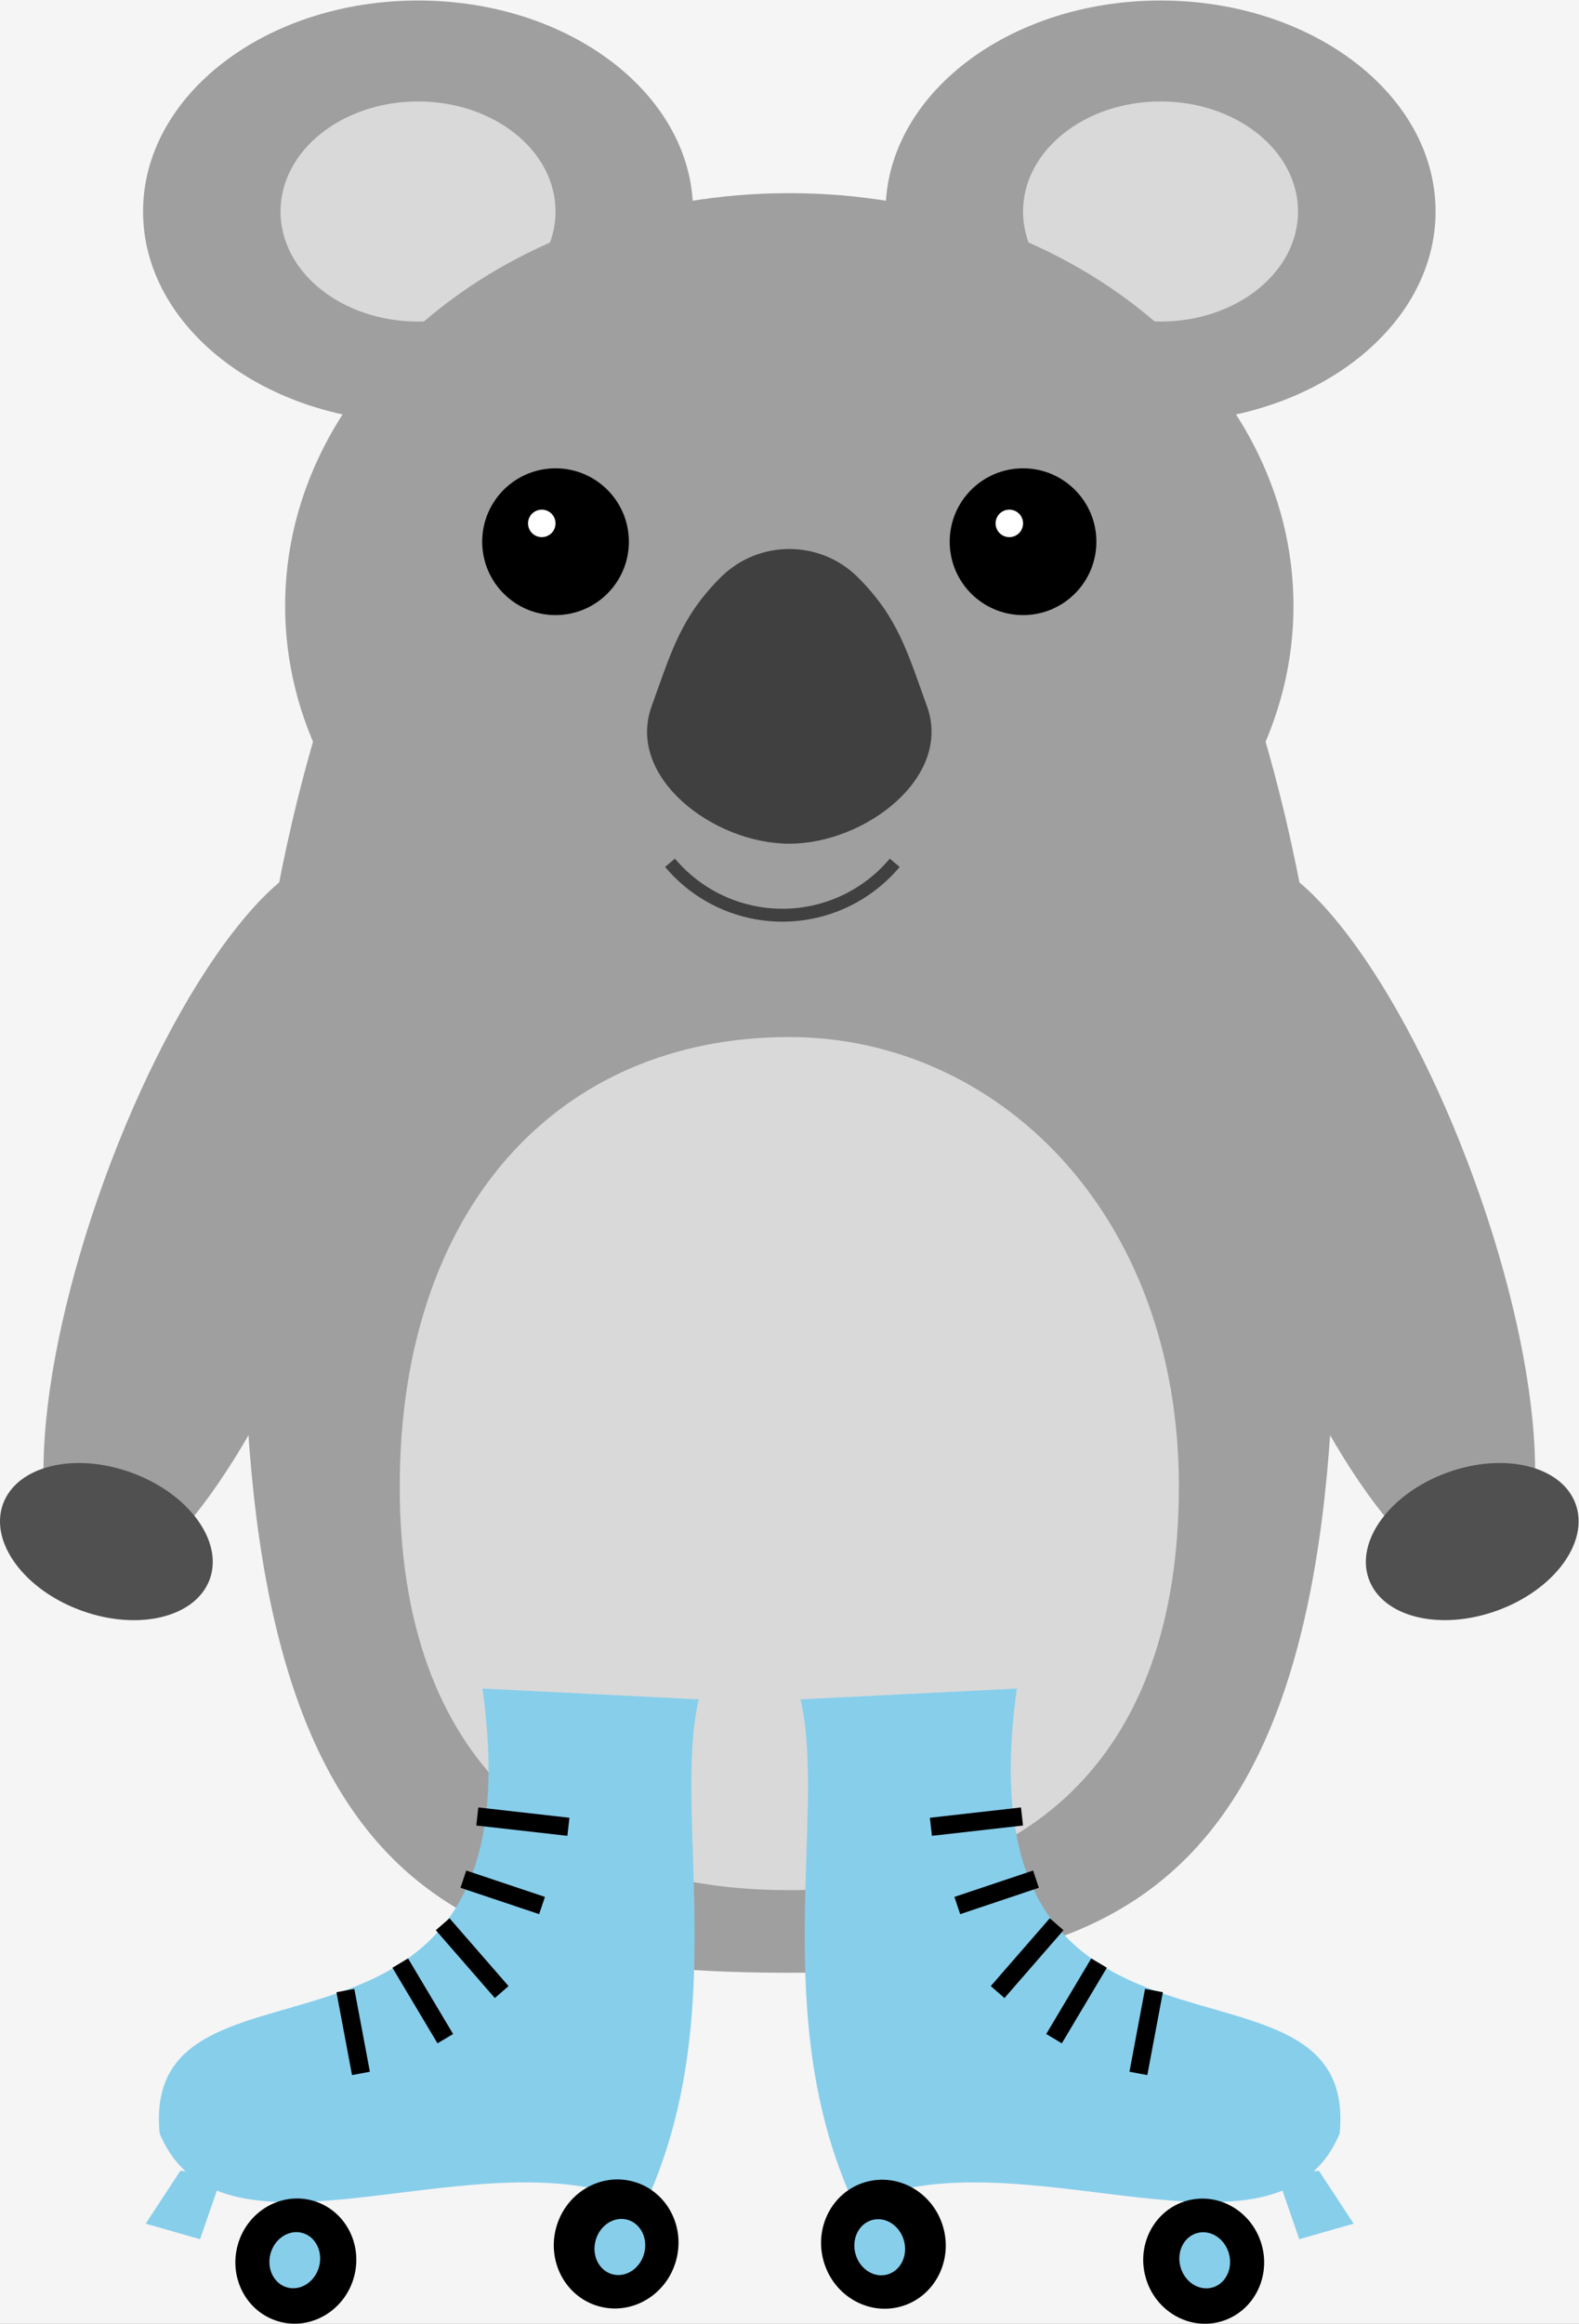 <?xml version="1.0" encoding="UTF-8" standalone="no"?>
<!-- Created with Inkscape (http://www.inkscape.org/) -->

<svg
   xmlns:dc="http://purl.org/dc/elements/1.1/"
   xmlns:cc="http://creativecommons.org/ns#"
   xmlns:rdf="http://www.w3.org/1999/02/22-rdf-syntax-ns#"
   xmlns:svg="http://www.w3.org/2000/svg"
   xmlns="http://www.w3.org/2000/svg"
   xmlns:sodipodi="http://sodipodi.sourceforge.net/DTD/sodipodi-0.dtd"
   xmlns:inkscape="http://www.inkscape.org/namespaces/inkscape"
   version="1.1"
   id="svg2"
   xml:space="preserve"
   width="65.088"
   height="95.722"
   viewBox="0 0 65.088 95.722"
   sodipodi:docname="Roller_skates_koala.svg"
   inkscape:version="0.92.2 5c3e80d, 2017-08-06"><rect x="0" y="0" width="65.088" height="95.722" fill="#808080" stroke="none"/><defs
     id="defs6" /><sodipodi:namedview
     pagecolor="#ffffff"
     bordercolor="#666666"
     borderopacity="1"
     objecttolerance="10"
     gridtolerance="10"
     guidetolerance="10"
     inkscape:pageopacity="0"
     inkscape:pageshadow="2"
     inkscape:window-width="640"
     inkscape:window-height="480"
     id="namedview4"
     showgrid="false"
     inkscape:zoom="4.5303781"
     inkscape:cx="94.038678"
     inkscape:cy="34.542651"
     inkscape:current-layer="g10"
     fit-margin-top="0"
     fit-margin-left="0"
     fit-margin-right="0"
     fit-margin-bottom="0" /><g
     id="g10"
     inkscape:groupmode="layer"
     inkscape:label="document"
     transform="matrix(1.333,0,0,-1.333,-6.2624587e-7,83.907)"><rect
       style="opacity:1;fill:#f5f5f5;fill-opacity:1;fill-rule:evenodd;stroke:none;stroke-width:5.669;stroke-linecap:round;stroke-miterlimit:4;stroke-dasharray:none;stroke-dashoffset:0;stroke-opacity:1"
       id="rect1634"
       width="56.783"
       height="75.159"
       x="-2.814"
       y="-65.304"
       transform="scale(1,-1)" /><g
       id="g28"
       transform="translate(24.408,-3.118)"><path
         d="m 19.985,59.528 c 0,3.601 -3.807,6.52 -8.504,6.52 -4.697,0 -8.504,-2.919 -8.504,-6.52 0,-3.601 3.807,-6.52 8.504,-6.52 4.697,0 8.504,2.919 8.504,6.52 z"
         style="fill:#9f9f9f;fill-opacity:1;fill-rule:nonzero;stroke:none"
         id="path30"
         inkscape:connector-curvature="0" /></g><g
       id="g32"
       transform="translate(24.408,-3.118)"><path
         d="m 15.732,59.528 c 0,1.879 -1.904,3.401 -4.252,3.401 -2.348,0 -4.252,-1.523 -4.252,-3.401 0,-1.879 1.904,-3.401 4.252,-3.401 2.348,0 4.252,1.523 4.252,3.401 z"
         style="fill:#d9d9d9;fill-opacity:1;fill-rule:nonzero;stroke:none"
         id="path34"
         inkscape:connector-curvature="0" /></g><g
       id="g36"
       transform="translate(24.408,-3.118)"><path
         d="m -2.976,59.528 c 0,3.601 -3.807,6.52 -8.504,6.52 -4.697,0 -8.504,-2.919 -8.504,-6.52 0,-3.601 3.807,-6.52 8.504,-6.52 4.697,0 8.504,2.919 8.504,6.52 z"
         style="fill:#9f9f9f;fill-opacity:1;fill-rule:nonzero;stroke:none"
         id="path38"
         inkscape:connector-curvature="0" /></g><g
       id="g40"
       transform="translate(24.408,-3.118)"><path
         d="m -7.229,59.528 c 0,1.879 -1.904,3.401 -4.252,3.401 -2.348,0 -4.252,-1.523 -4.252,-3.401 0,-1.879 1.904,-3.401 4.252,-3.401 2.348,0 4.252,1.523 4.252,3.401 z"
         style="fill:#d9d9d9;fill-opacity:1;fill-rule:nonzero;stroke:none"
         id="path42"
         inkscape:connector-curvature="0" /></g><g
       id="g44"
       transform="translate(24.408,-3.118)"><path
         d="m -13.645,39.534 c -1.913,0.696 -5.286,-3.748 -7.535,-9.927 -2.249,-6.179 -2.522,-11.752 -0.609,-12.448 1.913,-0.696 5.286,3.748 7.535,9.927 2.249,6.179 2.522,11.752 0.609,12.448 z"
         style="fill:#9f9f9f;fill-opacity:1;fill-rule:nonzero;stroke:none"
         id="path46"
         inkscape:connector-curvature="0" /></g><g
       id="g48"
       transform="translate(24.408,-3.118)"><path
         d="m -17.922,17.262 c 0.428,1.177 -0.655,2.652 -2.421,3.294 -1.765,0.643 -3.544,0.209 -3.972,-0.968 -0.428,-1.177 0.655,-2.652 2.421,-3.294 1.765,-0.643 3.544,-0.209 3.972,0.968 z"
         style="fill:#505050;fill-opacity:1;fill-rule:nonzero;stroke:none"
         id="path50"
         inkscape:connector-curvature="0" /></g><g
       id="g52"
       transform="translate(24.408,-3.118)"><path
         d="m 21.789,17.159 c 1.913,0.696 1.64,6.269 -0.609,12.448 -2.249,6.179 -5.622,10.623 -7.535,9.927 -1.913,-0.696 -1.64,-6.269 0.609,-12.448 2.249,-6.179 5.622,-10.623 7.535,-9.927 z"
         style="fill:#9f9f9f;fill-opacity:1;fill-rule:nonzero;stroke:none"
         id="path54"
         inkscape:connector-curvature="0" /></g><g
       id="g56"
       transform="translate(24.408,-3.118)"><path
         d="m 24.315,19.589 c -0.428,1.177 -2.207,1.61 -3.972,0.968 -1.765,-0.643 -2.849,-2.117 -2.421,-3.294 0.428,-1.177 2.207,-1.61 3.972,-0.968 1.765,0.642 2.849,2.117 2.421,3.294 z"
         style="fill:#505050;fill-opacity:1;fill-rule:nonzero;stroke:none"
         id="path58"
         inkscape:connector-curvature="0" /></g><g
       id="g60"
       transform="translate(24.408,-3.118)"><path
         d="M 16.866,26.079 C 16.866,7.37 10.063,5.102 0,5.102 -10.063,5.102 -16.866,7.37 -16.866,26.079 -17.15,44.788 -9.496,59.812 0,59.812 9.496,59.812 17.15,44.788 16.866,26.079 Z"
         style="fill:#9f9f9f;fill-opacity:1;fill-rule:nonzero;stroke:none"
         id="path62"
         inkscape:connector-curvature="0" /></g><g
       id="g64"
       transform="translate(24.408,-3.118)"><path
         d="M 12.047,20.126 C 12.047,11.622 7.229,7.654 0,7.654 c -7.229,0 -12.047,3.969 -12.047,12.473 0,8.504 4.819,13.89 12.047,13.89 6.378,0 12.047,-5.386 12.047,-13.89 z"
         style="fill:#d9d9d9;fill-opacity:1;fill-rule:nonzero;stroke:none"
         id="path66"
         inkscape:connector-curvature="0" /></g><g
       id="g68"
       transform="translate(24.408,-3.118)"><path
         d="m 15.591,47.339 c 0,7.045 -6.98,12.756 -15.591,12.756 -8.611,0 -15.591,-5.711 -15.591,-12.756 0,-7.045 6.98,-12.756 15.591,-12.756 8.611,0 15.591,5.711 15.591,12.756 z"
         style="fill:#9f9f9f;fill-opacity:1;fill-rule:nonzero;stroke:none"
         id="path70"
         inkscape:connector-curvature="0" /></g><g
       id="g72"
       transform="translate(24.408,-3.118)"><path
         d="M -4.255,44.246 C -5.057,42.047 -2.344,39.992 0,39.992 c 2.344,0 5.057,2.055 4.255,4.255 -0.598,1.65 -0.89,2.733 -2.129,3.972 -1.173,1.173 -3.078,1.173 -4.252,0 -1.239,-1.239 -1.531,-2.322 -2.129,-3.972 z"
         style="fill:#404040;fill-opacity:1;fill-rule:nonzero;stroke:none"
         id="path74"
         inkscape:connector-curvature="0" /></g><g
       id="g76"
       transform="translate(24.408,-3.118)"><path
         d="m -4.961,49.324 c 0,1.252 -1.015,2.268 -2.268,2.268 -1.252,0 -2.268,-1.015 -2.268,-2.268 0,-1.252 1.015,-2.268 2.268,-2.268 1.252,0 2.268,1.015 2.268,2.268 z"
         style="fill:#000000;fill-opacity:1;fill-rule:nonzero;stroke:none"
         id="path78"
         inkscape:connector-curvature="0" /></g><g
       id="g80"
       transform="translate(24.408,-3.118)"><path
         d="m 9.496,49.324 c 0,1.252 -1.015,2.268 -2.268,2.268 -1.252,0 -2.268,-1.015 -2.268,-2.268 0,-1.252 1.015,-2.268 2.268,-2.268 1.252,0 2.268,1.015 2.268,2.268 z"
         style="fill:#000000;fill-opacity:1;fill-rule:nonzero;stroke:none"
         id="path82"
         inkscape:connector-curvature="0" /></g><g
       id="g84"
       transform="translate(24.408,-3.118)"><path
         d="m -7.229,49.89 c 0,0.235 -0.19,0.425 -0.425,0.425 -0.235,0 -0.425,-0.19 -0.425,-0.425 0,-0.235 0.19,-0.425 0.425,-0.425 0.235,0 0.425,0.19 0.425,0.425 z"
         style="fill:#ffffff;fill-opacity:1;fill-rule:nonzero;stroke:none"
         id="path86"
         inkscape:connector-curvature="0" /></g><g
       id="g88"
       transform="translate(24.408,-3.118)"><path
         d="m 7.229,49.89 c 0,0.235 -0.19,0.425 -0.425,0.425 -0.235,0 -0.425,-0.19 -0.425,-0.425 0,-0.235 0.19,-0.425 0.425,-0.425 0.235,0 0.425,0.19 0.425,0.425 z"
         style="fill:#ffffff;fill-opacity:1;fill-rule:nonzero;stroke:none"
         id="path90"
         inkscape:connector-curvature="0" /></g><g
       id="g92"
       transform="translate(24.408,-3.118)"><path
         d="M 3.26,39.402 C 2.219,38.161 0.594,37.569 -1.002,37.851 c -1.05,0.185 -2.002,0.735 -2.687,1.551"
         style="fill:none;stroke:#404040;stroke-width:0.399;stroke-linecap:butt;stroke-linejoin:miter;stroke-miterlimit:10;stroke-dasharray:none;stroke-opacity:1"
         id="path94"
         inkscape:connector-curvature="0" /></g><path
       sodipodi:nodetypes="ccccc"
       inkscape:connector-curvature="0"
       id="path287"
       d="m 14.919,10.766 6.69,-0.334 c -0.82,-3.507 1.029,-9.837 -1.675,-15.637 -4.975,2.397 -13.038,-2.439 -14.997,2.22 -0.627,6.47 11.839,0.472 9.982,13.751 z"
       style="fill:#87ceeb;fill-rule:evenodd;stroke:none;stroke-width:0.375;stroke-linecap:butt;stroke-linejoin:miter;stroke-opacity:1" /><path
       inkscape:connector-curvature="0"
       id="path289"
       d="m 11.162,-1.127 -0.481,2.561"
       style="fill:none;fill-rule:evenodd;stroke:#000000;stroke-width:0.562;stroke-linecap:butt;stroke-linejoin:miter;stroke-opacity:1" /><path
       inkscape:connector-curvature="0"
       id="path291"
       d="M 13.77,-0.053 12.377,2.283"
       style="fill:none;fill-rule:evenodd;stroke:#000000;stroke-width:0.562;stroke-linecap:butt;stroke-linejoin:miter;stroke-opacity:1" /><path
       inkscape:connector-curvature="0"
       id="path293"
       d="m 15.514,1.387 -1.825,2.096"
       style="fill:none;fill-rule:evenodd;stroke:#000000;stroke-width:0.562;stroke-linecap:butt;stroke-linejoin:miter;stroke-opacity:1" /><path
       inkscape:connector-curvature="0"
       id="path295"
       d="m 16.762,4.061 -2.433,0.815 v 0"
       style="fill:none;fill-rule:evenodd;stroke:#000000;stroke-width:0.562;stroke-linecap:butt;stroke-linejoin:miter;stroke-opacity:1" /><path
       inkscape:connector-curvature="0"
       id="path297"
       d="m 17.577,6.494 -2.817,0.319"
       style="fill:none;fill-rule:evenodd;stroke:#000000;stroke-width:0.562;stroke-linecap:butt;stroke-linejoin:miter;stroke-opacity:1" /><ellipse
       ry="1.939"
       rx="1.864"
       transform="matrix(0.962,-0.274,-0.274,-0.962,0,0)"
       cy="4.154"
       cx="10.693"
       id="ellipse299"
       style="opacity:1;fill:#000000;fill-opacity:1;fill-rule:evenodd;stroke:none;stroke-width:0.375;stroke-linecap:round;stroke-linejoin:round;stroke-miterlimit:4;stroke-dasharray:none;stroke-dashoffset:0;stroke-opacity:1" /><ellipse
       style="opacity:1;fill:#000000;fill-opacity:1;fill-rule:evenodd;stroke:none;stroke-width:0.375;stroke-linecap:round;stroke-linejoin:round;stroke-miterlimit:4;stroke-dasharray:none;stroke-dashoffset:0;stroke-opacity:1"
       id="ellipse301"
       cx="20.072"
       cy="0.933"
       transform="matrix(0.962,-0.274,-0.274,-0.962,0,0)"
       rx="1.922"
       ry="1.999" /><ellipse
       ry="0.874"
       rx="0.777"
       transform="matrix(0.962,-0.274,-0.274,-0.962,0,0)"
       cy="4.137"
       cx="10.654"
       id="ellipse303"
       style="opacity:1;fill:#87ceeb;fill-opacity:1;fill-rule:evenodd;stroke:none;stroke-width:0.375;stroke-linecap:round;stroke-linejoin:round;stroke-miterlimit:4;stroke-dasharray:none;stroke-dashoffset:0;stroke-opacity:1" /><ellipse
       style="opacity:1;fill:#87ceeb;fill-opacity:1;fill-rule:evenodd;stroke:none;stroke-width:0.375;stroke-linecap:round;stroke-linejoin:round;stroke-miterlimit:4;stroke-dasharray:none;stroke-dashoffset:0;stroke-opacity:1"
       id="ellipse305"
       cx="20.208"
       cy="0.992"
       transform="matrix(0.962,-0.274,-0.274,-0.962,0,0)"
       rx="0.777"
       ry="0.874" /><path
       inkscape:connector-curvature="0"
       id="path307"
       d="m 5.577,-4.137 -1.072,-1.633 1.681,-0.48 0.688,1.985 z"
       style="fill:#87ceeb;fill-rule:evenodd;stroke:none;stroke-width:0.75px;stroke-linecap:butt;stroke-linejoin:miter;stroke-opacity:1" /><path
       style="fill:#87ceeb;fill-rule:evenodd;stroke:none;stroke-width:0.375;stroke-linecap:butt;stroke-linejoin:miter;stroke-opacity:1"
       d="m 31.445,10.766 -6.69,-0.334 c 0.82,-3.507 -1.029,-9.837 1.675,-15.637 4.975,2.397 13.038,-2.439 14.997,2.22 0.627,6.47 -11.839,0.472 -9.982,13.751 z"
       id="path309"
       inkscape:connector-curvature="0"
       sodipodi:nodetypes="ccccc" /><path
       style="fill:none;fill-rule:evenodd;stroke:#000000;stroke-width:0.562;stroke-linecap:butt;stroke-linejoin:miter;stroke-opacity:1"
       d="m 35.203,-1.127 0.481,2.561"
       id="path311"
       inkscape:connector-curvature="0" /><path
       style="fill:none;fill-rule:evenodd;stroke:#000000;stroke-width:0.562;stroke-linecap:butt;stroke-linejoin:miter;stroke-opacity:1"
       d="M 32.594,-0.053 33.987,2.283"
       id="path313"
       inkscape:connector-curvature="0" /><path
       style="fill:none;fill-rule:evenodd;stroke:#000000;stroke-width:0.562;stroke-linecap:butt;stroke-linejoin:miter;stroke-opacity:1"
       d="m 30.85,1.387 1.825,2.096"
       id="path315"
       inkscape:connector-curvature="0" /><path
       style="fill:none;fill-rule:evenodd;stroke:#000000;stroke-width:0.562;stroke-linecap:butt;stroke-linejoin:miter;stroke-opacity:1"
       d="m 29.603,4.061 2.433,0.815 v 0"
       id="path317"
       inkscape:connector-curvature="0" /><path
       style="fill:none;fill-rule:evenodd;stroke:#000000;stroke-width:0.562;stroke-linecap:butt;stroke-linejoin:miter;stroke-opacity:1"
       d="m 28.787,6.494 2.817,0.319"
       id="path319"
       inkscape:connector-curvature="0" /><ellipse
       style="opacity:1;fill:#000000;fill-opacity:1;fill-rule:evenodd;stroke:none;stroke-width:0.375;stroke-linecap:round;stroke-linejoin:round;stroke-miterlimit:4;stroke-dasharray:none;stroke-dashoffset:0;stroke-opacity:1"
       id="ellipse321"
       cx="-33.892"
       cy="16.877"
       transform="rotate(-164.073)"
       rx="1.864"
       ry="1.939" /><ellipse
       ry="1.999"
       rx="1.922"
       transform="rotate(-164.073)"
       cy="13.656"
       cx="-24.512"
       id="ellipse323"
       style="opacity:1;fill:#000000;fill-opacity:1;fill-rule:evenodd;stroke:none;stroke-width:0.375;stroke-linecap:round;stroke-linejoin:round;stroke-miterlimit:4;stroke-dasharray:none;stroke-dashoffset:0;stroke-opacity:1" /><ellipse
       style="opacity:1;fill:#87ceeb;fill-opacity:1;fill-rule:evenodd;stroke:none;stroke-width:0.375;stroke-linecap:round;stroke-linejoin:round;stroke-miterlimit:4;stroke-dasharray:none;stroke-dashoffset:0;stroke-opacity:1"
       id="ellipse325"
       cx="-33.93"
       cy="16.86"
       transform="rotate(-164.073)"
       rx="0.777"
       ry="0.874" /><ellipse
       ry="0.874"
       rx="0.777"
       transform="rotate(-164.073)"
       cy="13.715"
       cx="-24.376"
       id="ellipse327"
       style="opacity:1;fill:#87ceeb;fill-opacity:1;fill-rule:evenodd;stroke:none;stroke-width:0.375;stroke-linecap:round;stroke-linejoin:round;stroke-miterlimit:4;stroke-dasharray:none;stroke-dashoffset:0;stroke-opacity:1" /><path
       style="fill:#87ceeb;fill-rule:evenodd;stroke:none;stroke-width:0.75px;stroke-linecap:butt;stroke-linejoin:miter;stroke-opacity:1"
       d="m 40.787,-4.137 1.072,-1.633 -1.681,-0.48 -0.688,1.985 z"
       id="path329"
       inkscape:connector-curvature="0" /></g></svg>